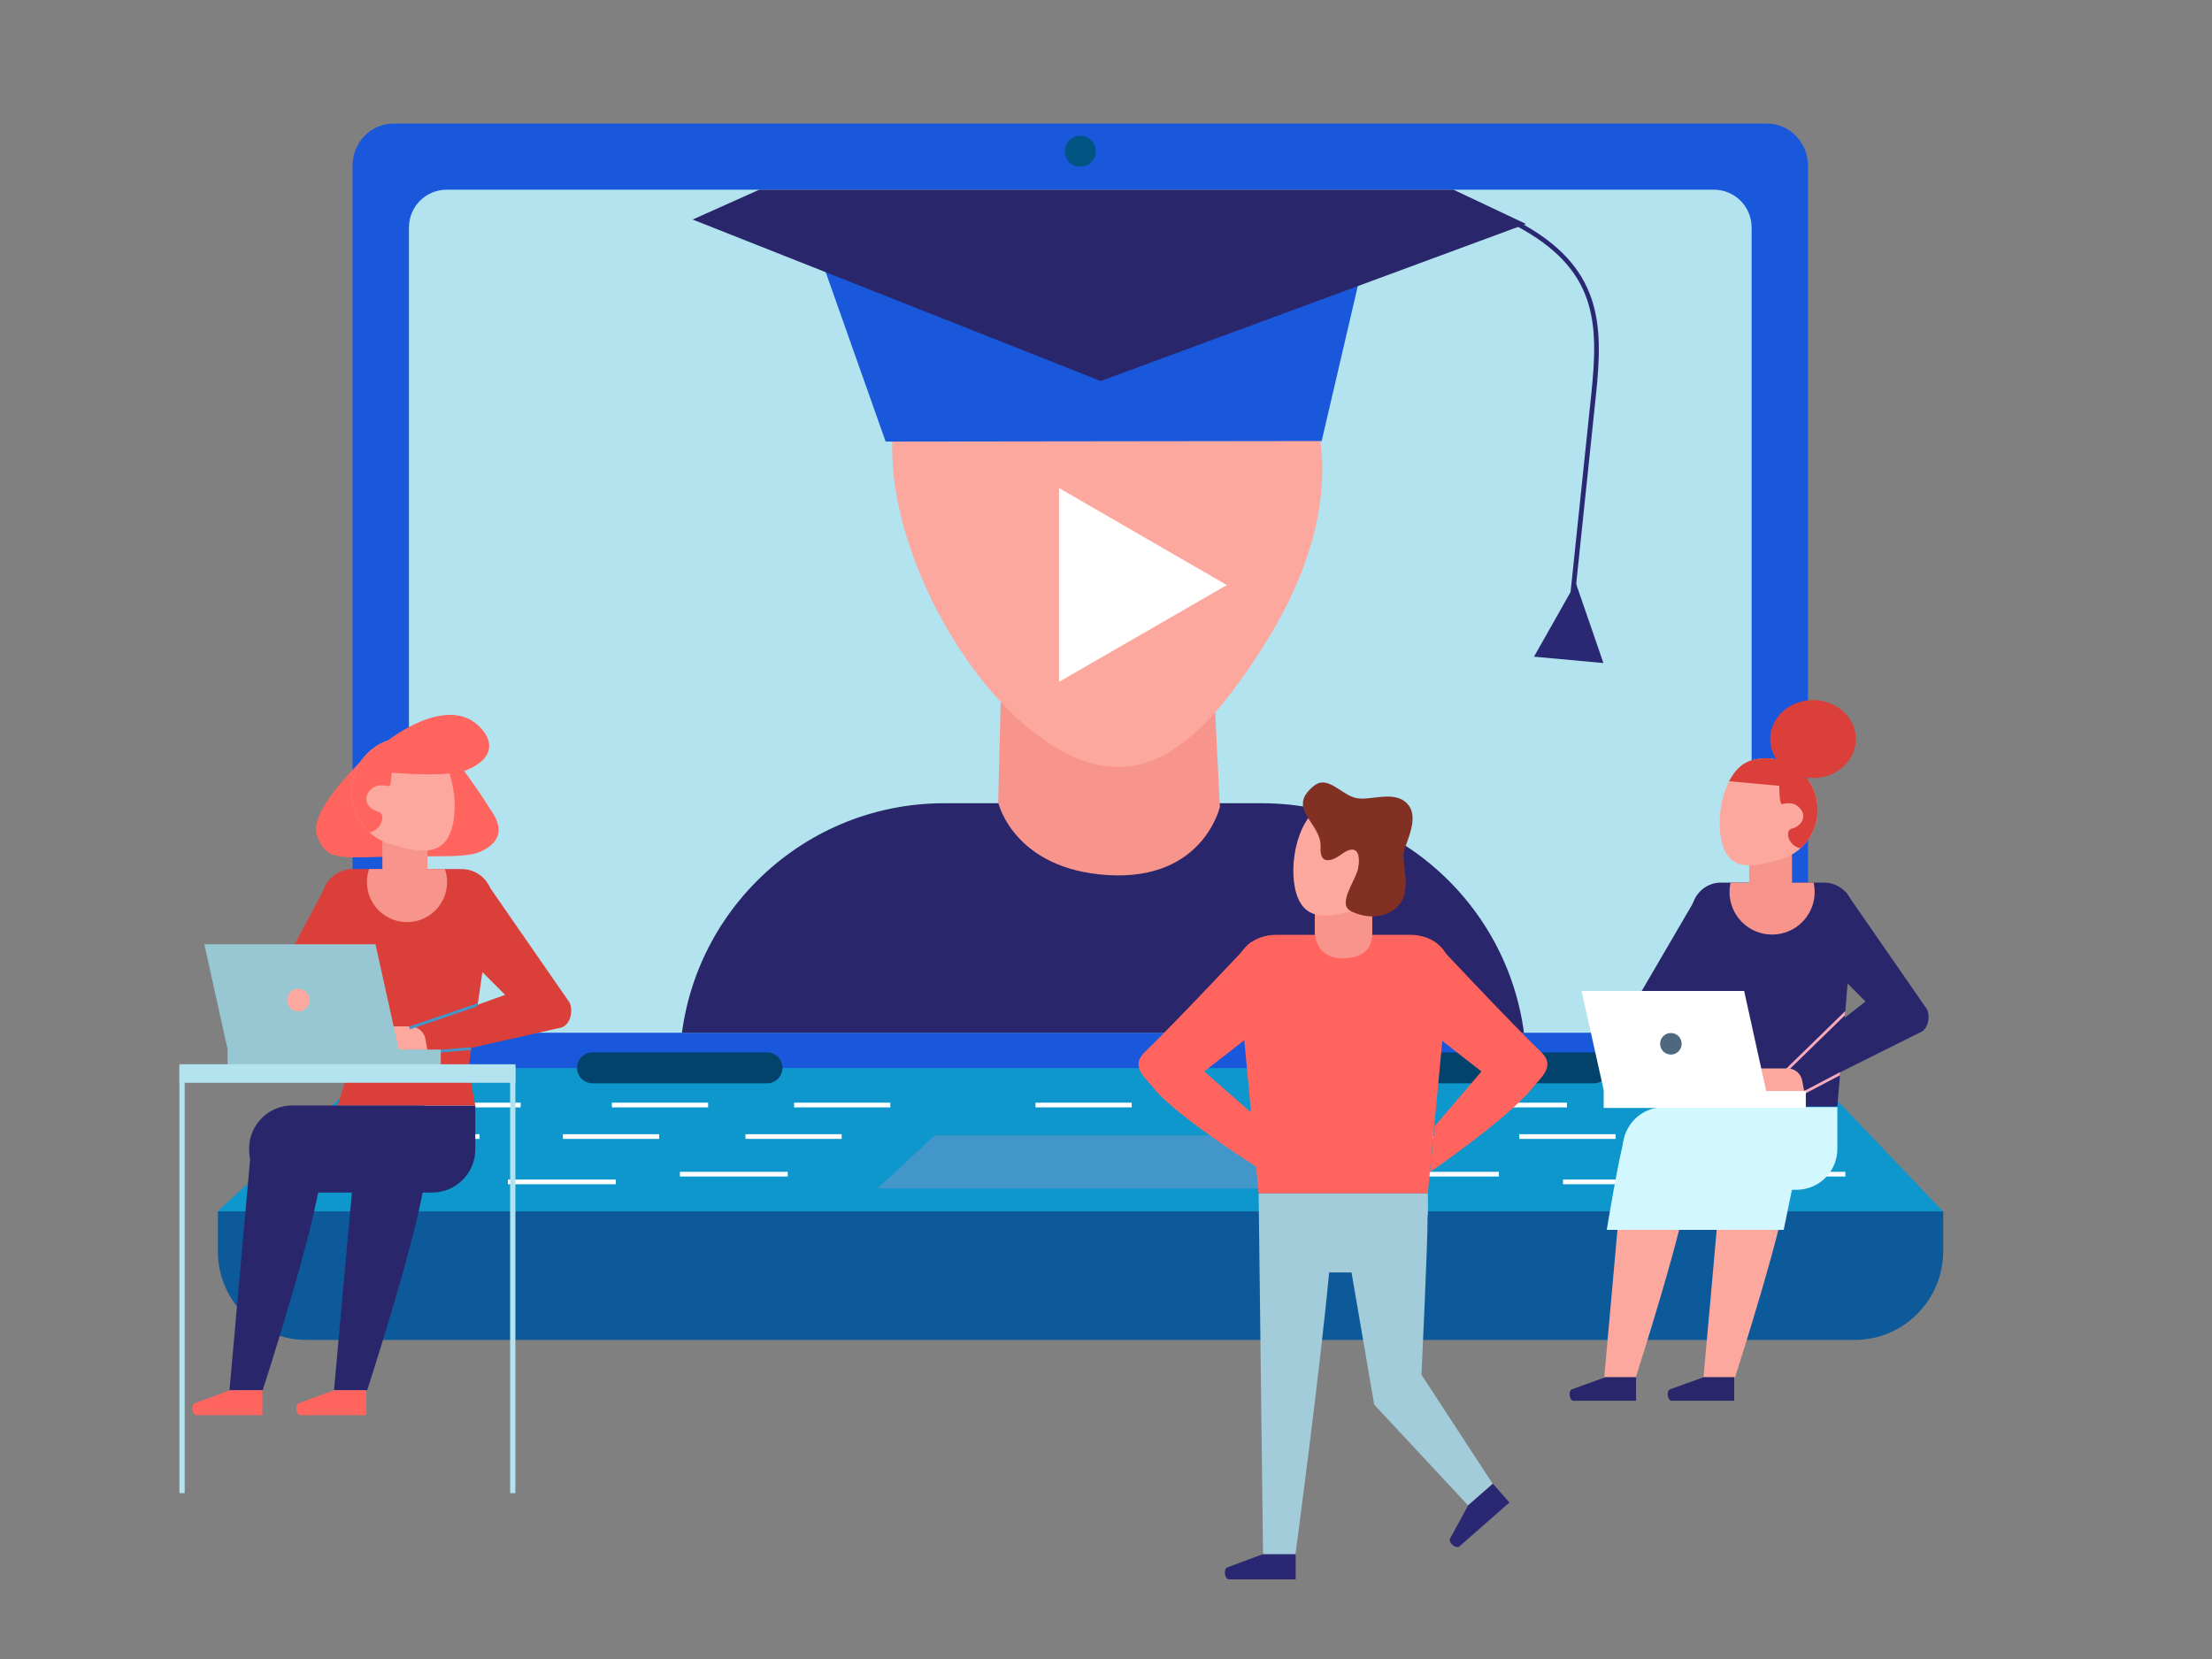 <?xml version="1.0" encoding="utf-8"?>
<!-- Generator: Adobe Illustrator 20.1.0, SVG Export Plug-In . SVG Version: 6.00 Build 0)  -->
<svg version="1.1" id="Слой_1" xmlns="http://www.w3.org/2000/svg" xmlns:xlink="http://www.w3.org/1999/xlink" x="0px" y="0px"
	 viewBox="0 0 800 600" style="enable-background:new 0 0 800 600;" xml:space="preserve">
<rect x="0" y="0" width="800" height="600" fill="#808080" stroke="none"/>
<style type="text/css">
	.st0{fill:#0E97CD;}
	.st1{fill:#1958DB;}
	.st2{fill:#B3E3EF;}
	.st3{fill:#025482;}
	.st4{fill:#0C5A9A;}
	.st5{fill:#03436B;}
	.st6{fill:#4396CA;}
	.st7{fill:#FFFFFF;}
	.st8{fill:#FF645F;}
	.st9{fill:#29266B;}
	.st10{fill:#DA3F3A;}
	.st11{fill:#F7958D;}
	.st12{fill:#FCA89E;}
	.st13{clip-path:url(#SVGID_2_);}
	.st14{clip-path:url(#SVGID_4_);}
	.st15{fill:#97C7D3;}
	.st16{clip-path:url(#SVGID_6_);}
	.st17{fill:#D2F7FF;}
	.st18{clip-path:url(#SVGID_8_);}
	.st19{clip-path:url(#SVGID_10_);}
	.st20{fill:#F5ABBC;}
	.st21{clip-path:url(#SVGID_12_);}
	.st22{fill:#4E687F;}
	.st23{clip-path:url(#SVGID_14_);}
	.st24{fill:#2A2873;}
	.st25{fill:#A2CCDA;}
	.st26{fill:#823024;}
</style>
<g>
	<g>
		<g>
			<g>
				<polygon class="st0" points="78.7,438.1 141.9,379.7 647,379.7 702.7,438.1 				"/>
			</g>
		</g>
		<g>
			<g>
				<path class="st1" d="M639.1,386.3H142.3c-8.2,0-14.8-6.9-14.8-15.3V60c0-8.5,6.6-15.3,14.8-15.3h496.8c8.2,0,14.8,6.9,14.8,15.3
					v311C654,379.5,647.3,386.3,639.1,386.3z"/>
			</g>
		</g>
		<g>
			<g>
				<path class="st2" d="M619.8,373.5H161.6c-7.6,0-13.7-6.1-13.7-13.7V82.3c0-7.6,6.1-13.7,13.7-13.7h458.2
					c7.6,0,13.7,6.1,13.7,13.7v277.5C633.5,367.4,627.4,373.5,619.8,373.5z"/>
			</g>
		</g>
		<g>
			<g>
				<circle class="st3" cx="390.7" cy="54.7" r="5.6"/>
			</g>
		</g>
		<g>
			<g>
				<path class="st4" d="M670.8,484.6h-560c-17.7,0-32-14.3-32-32v-14.5h624v14.5C702.7,470.3,688.4,484.6,670.8,484.6z"/>
			</g>
		</g>
		<g>
			<g>
				<path class="st5" d="M283,386.2c0,3.1-2.5,5.6-5.6,5.6h-63.1c-3.1,0-5.6-2.5-5.6-5.6l0,0c0-3.1,2.5-5.6,5.6-5.6h63.1
					C280.5,380.6,283,383.1,283,386.2L283,386.2z"/>
			</g>
		</g>
		<g>
			<g>
				<path class="st5" d="M582,386.2c0,3.1-2.5,5.6-5.6,5.6h-63.1c-3.1,0-5.6-2.5-5.6-5.6l0,0c0-3.1,2.5-5.6,5.6-5.6h63.1
					C579.5,380.6,582,383.1,582,386.2L582,386.2z"/>
			</g>
		</g>
		<g>
			<g>
				<polygon class="st6" points="317.4,429.8 338.1,410.6 445.8,410.6 464.1,429.8 				"/>
			</g>
		</g>
		<g>
			<g>
				<rect x="374.5" y="398.8" class="st7" width="34.8" height="1.7"/>
			</g>
		</g>
		<g>
			<g>
				<g>
					<rect x="120.5" y="423.8" class="st7" width="39" height="1.7"/>
				</g>
			</g>
			<g>
				<g>
					<rect x="153.5" y="398.8" class="st7" width="34.8" height="1.7"/>
				</g>
			</g>
			<g>
				<g>
					<rect x="138.6" y="410.2" class="st7" width="34.8" height="1.7"/>
				</g>
			</g>
			<g>
				<g>
					<rect x="221.3" y="398.8" class="st7" width="34.8" height="1.7"/>
				</g>
			</g>
			<g>
				<g>
					<rect x="203.6" y="410.2" class="st7" width="34.8" height="1.7"/>
				</g>
			</g>
			<g>
				<g>
					<rect x="245.9" y="423.8" class="st7" width="39" height="1.7"/>
				</g>
			</g>
			<g>
				<g>
					<rect x="287.2" y="398.8" class="st7" width="34.8" height="1.7"/>
				</g>
			</g>
			<g>
				<g>
					<rect x="269.6" y="410.2" class="st7" width="34.8" height="1.7"/>
				</g>
			</g>
			<g>
				<g>
					<rect x="183.7" y="426.6" class="st7" width="39" height="1.7"/>
				</g>
			</g>
		</g>
		<g>
			<g>
				<g>
					<rect x="628.4" y="423.8" class="st7" width="39" height="1.7"/>
				</g>
			</g>
			<g>
				<g>
					<rect x="599.7" y="398.8" class="st7" width="34.8" height="1.7"/>
				</g>
			</g>
			<g>
				<g>
					<rect x="614.5" y="410.2" class="st7" width="34.8" height="1.7"/>
				</g>
			</g>
			<g>
				<g>
					<rect x="531.9" y="398.8" class="st7" width="34.8" height="1.7"/>
				</g>
			</g>
			<g>
				<g>
					<rect x="549.5" y="410.2" class="st7" width="34.8" height="1.7"/>
				</g>
			</g>
			<g>
				<g>
					<rect x="503.1" y="423.8" class="st7" width="39" height="1.7"/>
				</g>
			</g>
			<g>
				<g>
					<rect x="465.9" y="398.8" class="st7" width="34.8" height="1.7"/>
				</g>
			</g>
			<g>
				<g>
					<rect x="483.6" y="410.2" class="st7" width="34.8" height="1.7"/>
				</g>
			</g>
			<g>
				<g>
					<rect x="565.3" y="426.6" class="st7" width="39" height="1.7"/>
				</g>
			</g>
		</g>
	</g>
	<g>
		<g>
			<g>
				<g>
					<path class="st8" d="M136.5,269.6c0,0-25.9,22.8-21.8,32.8c4,9.8,8,7.5,33.9,7.3c11.4-0.1,20.6,0.4,25.2-1.7
						c9-4.1,6.8-10.2,4.5-13.8C170.1,280.9,161,270,161,270L136.5,269.6z"/>
				</g>
			</g>
		</g>
		<g>
			<g>
				<g>
					<path class="st9" d="M105.7,399.8h66.2v15.9c0,8.6-7,15.6-15.6,15.6h-50.6c-8.6,0-15.6-7-15.6-15.6v-0.3
						C90.1,406.8,97.1,399.8,105.7,399.8z"/>
				</g>
			</g>
		</g>
		<g>
			<g>
				<g>
					<path class="st10" d="M171.9,399.8h-49.8l4.7-14.8l-10.4-58.5c-0.6-6.6,4.6-12.2,11.2-12.2h39.3c6.6,0,11.8,5.6,11.2,12.2
						l-8.7,60L171.9,399.8z"/>
				</g>
			</g>
		</g>
		<g>
			<g>
				<g>
					<path class="st11" d="M150.3,318.8h-7.7c-2.4,0-4.3-2.2-4.3-4.9v-9.5c0-2.7,1.9-4.9,4.3-4.9h7.7c2.4,0,4.3,2.2,4.3,4.9v9.5
						C154.6,316.6,152.7,318.8,150.3,318.8z"/>
				</g>
			</g>
		</g>
		<g>
			<g>
				<g>
					<path class="st12" d="M163.4,299.6c-3.1,10.4-11.8,8.8-22.2,5.7c-10.4-3.1-16.4-14-13.3-24.5c3.1-10.4,14-16.4,24.5-13.3
						C162.7,270.7,166.5,289.2,163.4,299.6z"/>
				</g>
			</g>
		</g>
		<g>
			<g>
				<g>
					<path class="st8" d="M131.7,278.5c0,0,28.5,3.5,37.1,0c8.1-3.3,11-9.1,4.8-15.5c-7.9-8.2-20.7-4-32,3.8
						C137.9,269.5,131.7,278.5,131.7,278.5z"/>
				</g>
			</g>
		</g>
		<g>
			<defs>
				<path id="SVGID_1_" d="M163.4,299.6c-3.1,10.4-11.8,8.8-22.2,5.7c-10.4-3.1-16.4-14-13.3-24.5c3.1-10.4,14-16.4,24.5-13.3
					C162.7,270.7,166.5,289.2,163.4,299.6z"/>
			</defs>
			<clipPath id="SVGID_2_">
				<use xlink:href="#SVGID_1_"  style="overflow:visible;"/>
			</clipPath>
			<g class="st13">
				<g>
					<g>
						<path class="st8" d="M141.7,277.3c0,0,0,7-1,7c-1,0-4.6-1.4-7.2,1.9c-2.6,3.4,0.2,6.7,3.4,7.4c3.1,0.7,1,8.9-6.5,7.4
							c-7.4-1.4-10.1-18.9-6.2-25.7c3.8-6.7,16.1-14.1,20.4-13.7c4.3,0.5,6.5,10.8,6.5,10.8L141.7,277.3z"/>
					</g>
				</g>
			</g>
		</g>
		<g>
			<g>
				<g>
					<path class="st9" d="M91.1,412.1L83,502.8h12c0,0,19.2-59.1,21.1-78.3c1.9-19.2-12-15.8-12-15.8L91.1,412.1z"/>
				</g>
			</g>
		</g>
		<g>
			<g>
				<g>
					<path class="st9" d="M129,412.1l-8.2,90.7h12c0,0,19.2-59.1,21.1-78.3c1.9-19.2-12-15.8-12-15.8L129,412.1z"/>
				</g>
			</g>
		</g>
		<g>
			<g>
				<g>
					<polygon class="st10" points="117.5,321 99.7,354.5 123.7,352.6 					"/>
				</g>
			</g>
		</g>
		<g>
			<g>
				<g>
					<path class="st10" d="M175.1,318l30.9,44.6c1.4,3.1,0.3,7.9-2.9,9l-47.8,10.8l-6.2-10.5l33.6-12.1l-24.1-24.1L175.1,318z"/>
				</g>
			</g>
		</g>
		<g>
			<g>
				<g>
					<path class="st12" d="M154.6,379.8h-19.7l-1.4-8.6h14.8c2.8,0,5.2,2,5.6,4.8L154.6,379.8z"/>
				</g>
			</g>
		</g>
		<g>
			<g>
				<g>
					<path class="st8" d="M83.2,502.8h11.7v9H71.1c-1.6,0-2.1-3.5-0.7-4.3L83.2,502.8z"/>
				</g>
			</g>
		</g>
		<g>
			<g>
				<g>
					<path class="st8" d="M120.8,502.8h11.7v9h-23.8c-1.6,0-2.1-3.5-0.7-4.3L120.8,502.8z"/>
				</g>
			</g>
		</g>
		<g>
			<defs>
				<path id="SVGID_3_" d="M171.9,399.6h-49.4l-6.2-73.2c-0.6-6.6,4.6-12.2,11.2-12.2h39.3c6.6,0,11.8,5.6,11.2,12.2l-8.7,60
					L171.9,399.6z"/>
			</defs>
			<clipPath id="SVGID_4_">
				<use xlink:href="#SVGID_3_"  style="overflow:visible;"/>
			</clipPath>
			<g class="st14">
				<g>
					<g>
						<polygon class="st6" points="148.2,372.3 147.9,371.3 177.8,361.1 178.1,362.1 						"/>
					</g>
				</g>
			</g>
			<g class="st14">
				<g>
					<g>
						
							<rect x="151.1" y="378.7" transform="matrix(0.997 -8.390877e-02 8.390877e-02 0.997 -31.223 15.465)" class="st6" width="34.4" height="1"/>
					</g>
				</g>
			</g>
		</g>
		<g>
			<g>
				<g>
					<polygon class="st15" points="144.3,379.9 82.4,379.9 73.9,341.5 135.8,341.5 					"/>
				</g>
			</g>
		</g>
		<g>
			<g>
				<g>
					<rect x="82.3" y="379.6" class="st15" width="77.1" height="6.5"/>
				</g>
			</g>
		</g>
		<g>
			<g>
				<g>
					<circle class="st12" cx="107.9" cy="361.7" r="4.1"/>
				</g>
			</g>
		</g>
		<g>
			<g>
				<g>
					<rect x="64.9" y="384.9" class="st2" width="121.5" height="6.7"/>
				</g>
			</g>
		</g>
		<g>
			<g>
				<g>
					<rect x="64.9" y="385.5" class="st2" width="1.9" height="154.5"/>
				</g>
			</g>
		</g>
		<g>
			<g>
				<g>
					<rect x="184.5" y="385.5" class="st2" width="1.9" height="154.5"/>
				</g>
			</g>
		</g>
		<g>
			<defs>
				<path id="SVGID_5_" d="M171.9,399.6h-49.4l4.2-14.6l-10.4-58.5c-0.6-6.6,4.6-12.2,11.2-12.2h39.3c6.6,0,11.8,5.6,11.2,12.2
					l-8.7,60L171.9,399.6z"/>
			</defs>
			<clipPath id="SVGID_6_">
				<use xlink:href="#SVGID_5_"  style="overflow:visible;"/>
			</clipPath>
			<g class="st16">
				<g>
					<g>
						<ellipse class="st11" cx="147.2" cy="319" rx="14.5" ry="14.5"/>
					</g>
				</g>
			</g>
		</g>
	</g>
	<g>
		<g>
			<g>
				<path class="st17" d="M601.7,400.4h62.8v15.1c0,8.2-6.6,14.8-14.8,14.8h-48c-8.2,0-14.8-6.6-14.8-14.8v-0.3
					C586.9,407,593.6,400.4,601.7,400.4z"/>
			</g>
		</g>
	</g>
	<g>
		<g>
			<g>
				<path class="st9" d="M664.5,400.2h-46.9l-5.8-69.4c-0.5-6.2,4.4-11.6,10.6-11.6h37.3c6.2,0,11.1,5.3,10.6,11.6L664.5,400.2z"/>
			</g>
		</g>
	</g>
	<g>
		<g>
			<g>
				<path class="st11" d="M644,323.5h-7.3c-2.3,0-4.1-2.1-4.1-4.6v-9c0-2.5,1.8-4.6,4.1-4.6h7.3c2.3,0,4.1,2.1,4.1,4.6v9
					C648.1,321.4,646.3,323.5,644,323.5z"/>
			</g>
		</g>
	</g>
	<g>
		<defs>
			<path id="SVGID_7_" d="M622.9,305.3c2.9,9.9,11.2,8.4,21.1,5.5c9.9-2.9,15.5-13.3,12.6-23.2c-2.9-9.9-13.3-15.5-23.2-12.6
				C623.6,277.9,620,295.4,622.9,305.3z"/>
		</defs>
		<use xlink:href="#SVGID_7_"  style="overflow:visible;fill:#FCA89E;"/>
		<clipPath id="SVGID_8_">
			<use xlink:href="#SVGID_7_"  style="overflow:visible;"/>
		</clipPath>
		<g class="st18">
			<g>
				<g>
					<path class="st10" d="M643.5,284.2c0,0,0,6.6,0.9,6.6c0.9,0,4.3-1.4,6.8,1.8c2.5,3.2-0.2,6.4-3.2,7.1c-3,0.7-0.9,8.4,6.1,7.1
						c7.1-1.4,9.6-18,5.9-24.3c-3.6-6.4-15.2-13.4-19.3-13c-4.1,0.5-38.8,10.9-38.8,10.9L643.5,284.2z"/>
				</g>
			</g>
		</g>
	</g>
	<g>
		<g>
			<g>
				<polygon class="st9" points="612.9,325.6 590.6,363.8 607.9,371.1 621.7,348.5 				"/>
			</g>
		</g>
	</g>
	<g>
		<g>
			<g>
				<path class="st9" d="M667.6,322.7l29.3,42.3c1.4,2.9,0.3,7.5-2.7,8.5l-42.5,21.2l-5.9-10l28.9-22.5l-22.9-22.9L667.6,322.7z"/>
			</g>
		</g>
	</g>
	<g>
		<defs>
			<path id="SVGID_9_" d="M664.5,400.2h-46.9l-5.8-69.4c-0.5-6.2,4.4-11.6,10.6-11.6h37.3c6.2,0,11.1,5.3,10.6,11.6L664.5,400.2z"/>
		</defs>
		<clipPath id="SVGID_10_">
			<use xlink:href="#SVGID_9_"  style="overflow:visible;"/>
		</clipPath>
		<g class="st19">
			<g>
				<g>
					
						<rect x="640.4" y="375.7" transform="matrix(0.716 -0.698 0.698 0.716 -75.937 565.637)" class="st20" width="34.8" height="1"/>
				</g>
			</g>
		</g>
		<g class="st19">
			<g>
				<g>
					
						<rect x="647.4" y="388.7" transform="matrix(0.885 -0.465 0.465 0.885 -104.908 353.565)" class="st20" width="32.2" height="1"/>
				</g>
			</g>
		</g>
	</g>
	<g>
		<g>
			<g>
				<rect x="580" y="394.5" class="st7" width="73.1" height="6.2"/>
			</g>
		</g>
	</g>
	<g>
		<defs>
			<path id="SVGID_11_" d="M664.5,400.2h-46.9l-5.8-69.4c-0.5-6.2,4.4-11.6,10.6-11.6h37.3c6.2,0,11.1,5.3,10.6,11.6L664.5,400.2z"
				/>
		</defs>
		<clipPath id="SVGID_12_">
			<use xlink:href="#SVGID_11_"  style="overflow:visible;"/>
		</clipPath>
		<g class="st21">
			<g>
				<g>
					<circle class="st11" cx="640.9" cy="322.6" r="15.4"/>
				</g>
			</g>
		</g>
	</g>
	<g>
		<g>
			<g>
				<path class="st12" d="M652.5,394.6h-18.7l-1.4-8.2h14.1c2.6,0,4.9,1.9,5.3,4.5L652.5,394.6z"/>
			</g>
		</g>
	</g>
	<g>
		<g>
			<g>
				<polygon class="st7" points="638.8,394.7 580.1,394.7 572,358.4 630.8,358.4 				"/>
			</g>
		</g>
	</g>
	<g>
		<g>
			<g>
				<circle class="st22" cx="604.3" cy="377.5" r="3.9"/>
			</g>
		</g>
	</g>
	<g>
		<g>
			<g>
				<path class="st12" d="M623.8,412l-7.7,86.1h11.4c0,0,18.2-56.1,20-74.3c1.8-18.2-11.4-15-11.4-15L623.8,412z"/>
			</g>
		</g>
	</g>
	<g>
		<defs>
			<path id="SVGID_13_" d="M619.8,373.5H161.6c-7.6,0-13.7-6.1-13.7-13.7V82.3c0-7.6,6.1-13.7,13.7-13.7h458.2
				c7.6,0,13.7,6.1,13.7,13.7v277.5C633.5,367.4,627.4,373.5,619.8,373.5z"/>
		</defs>
		<clipPath id="SVGID_14_">
			<use xlink:href="#SVGID_13_"  style="overflow:visible;"/>
		</clipPath>
		<g class="st23">
			<g>
				<path class="st9" d="M456.3,536.1H341.5c-52.8,0-95.7-42.8-95.7-95.7v-54.2c0-52.8,42.8-95.7,95.7-95.7h114.8
					c52.8,0,95.7,42.8,95.7,95.7v54.2C552,493.3,509.1,536.1,456.3,536.1z"/>
			</g>
		</g>
		<g class="st23">
			<g>
				<path class="st11" d="M441.2,291.8c0,0-6,26.7-40.3,24.7c-34.4-2-39.9-26.3-39.9-26.3l1.2-47.9h76.5L441.2,291.8z"/>
			</g>
		</g>
		<g class="st23">
			<g>
				<g>
					<path class="st12" d="M372.7,263.9c35.8,28.7,59.8,8.4,84.3-30.3c29.2-46,29.4-91.5-6.5-120.2c-35.8-28.7-88.1-22.9-116.8,13
						C305.2,162.2,336.9,235.3,372.7,263.9z"/>
				</g>
			</g>
		</g>
		<g class="st23">
			<g>
				<polygon class="st7" points="383,176.5 443.7,211.6 383,246.6 				"/>
			</g>
		</g>
		<g class="st23">
			<g>
				<g>
					<path class="st24" d="M569.4,217.4l-1.7-0.2l7.8-74.6c2.7-25.9,2.3-45.4-27.5-61.1l0.8-1.5c30.7,16.2,31.1,37.1,28.4,62.8
						L569.4,217.4z"/>
				</g>
			</g>
			<g>
				<g>
					<polygon class="st1" points="496.7,79.3 290.3,74.9 320.3,159.7 478,159.5 					"/>
				</g>
			</g>
			<g>
				<g>
					<polygon class="st9" points="398.1,137.8 250.5,79.4 403.5,10.9 551.9,81 					"/>
				</g>
			</g>
			<g>
				<g>
					<polygon class="st24" points="554.8,237.5 569.9,210.8 579.9,239.8 					"/>
				</g>
			</g>
		</g>
	</g>
	<g>
		<g>
			<ellipse class="st10" cx="655.7" cy="267.3" rx="15.5" ry="14.1"/>
		</g>
	</g>
	<g>
		<g>
			<g>
				<g>
					<path class="st12" d="M587.9,412l-7.7,86.1h11.4c0,0,18.2-56.1,20-74.3c1.8-18.2-11.4-15-11.4-15L587.9,412z"/>
				</g>
			</g>
		</g>
		<g>
			<g>
				<g>
					<path class="st9" d="M616.1,498.1h11.1v8.5h-22.6c-1.5,0-2-3.4-0.7-4.1L616.1,498.1z"/>
				</g>
			</g>
		</g>
		<g>
			<g>
				<g>
					<path class="st9" d="M580.6,498.1h11.1v8.5h-22.6c-1.5,0-2-3.4-0.7-4.1L580.6,498.1z"/>
				</g>
			</g>
		</g>
		<g>
			<g>
				<g>
					<path class="st25" d="M516.4,431.6h-61.2l1.6,130.7h11.7c0,0,8.8-65.7,12.2-102.1h8.1l8.2,47.8l34,36.5l8.9-7.8l-25.8-39.5
						c0,0,2.3-48.7,2.2-57.1C516.6,438.5,516.4,431.6,516.4,431.6z"/>
				</g>
			</g>
		</g>
		<g>
			<g>
				<g>
					<path class="st8" d="M516.4,431.6h-61.2l-7.6-81.2c-0.7-6.6,5.7-12.3,13.9-12.3h48.7c8.1,0,14.5,5.7,13.9,12.3L516.4,431.6z"/>
				</g>
			</g>
		</g>
		<g>
			<g>
				<g>
					<path class="st11" d="M485.5,346.6c10.8,0,10.8-7.4,10.8-9.1v-12c0-2.7-4-2.5-6.5-2.5H482c-2.4,0-6.5,2.2-6.5,4.9v9.6
						C475.6,339.2,476.7,346.6,485.5,346.6z"/>
				</g>
			</g>
		</g>
		<g>
			<defs>
				<path id="SVGID_15_" d="M468.8,323c3.1,10.5,11.9,8.9,22.5,5.8c10.5-3.1,16.6-14.2,13.4-24.7c-3.1-10.5-14.2-16.6-24.7-13.4
					C469.5,293.8,465.7,312.5,468.8,323z"/>
			</defs>
			<use xlink:href="#SVGID_15_"  style="overflow:visible;fill:#FCA89E;"/>
			<clipPath id="SVGID_16_">
				<use xlink:href="#SVGID_15_"  style="overflow:visible;"/>
			</clipPath>
		</g>
		<g>
			<g>
				<g>
					<path class="st8" d="M519,340.7c0,0,28.3,30.2,38.3,39.7c5.5,5.2,0,9.2-3.1,13.1c-8.7,10.9-37,30.4-37,30.4l1.6-16.5l17-19.9
						c0,0-24-18.5-24.8-19.8c-2.2-3.6-0.4-19.6-0.4-19.6L519,340.7z"/>
				</g>
			</g>
		</g>
		<g>
			<g>
				<g>
					<path class="st8" d="M452.4,340.7c0,0-28.3,30.2-38.3,39.7c-5.5,5.2,0,9.2,3.1,13.1c8.7,10.9,41.3,31.1,41.3,31.1l-0.6-17.5
						l-22.4-19.6c0,0,24-18.5,24.8-19.8c2.2-3.6,0.4-19.6,0.4-19.6L452.4,340.7z"/>
				</g>
			</g>
		</g>
		<g>
			<g>
				<g>
					<path class="st24" d="M456.7,562.1h11.9v9.1h-24.1c-1.6,0-2.1-3.6-0.7-4.3L456.7,562.1z"/>
				</g>
			</g>
		</g>
		<g>
			<g>
				<g>
					<path class="st24" d="M531,544.4l8.9-7.8l6,6.8l-18.1,15.9c-1.2,1-4-1.3-3.4-2.8L531,544.4z"/>
				</g>
			</g>
		</g>
		<g>
			<g>
				<g>
					<path class="st26" d="M475.2,284.2c4.7-3.8,9.2,2.4,14.4,4.2c5.2,1.8,14.3-3,19.3,2.2c5,5.2-1,14.7-1.3,18.3
						c-0.3,3.7,2.4,12.2-0.8,17.3c-2.9,4.6-10.1,7.2-18.1,3.4c-5.2-2.5,1.3-10.7,2.4-15.2c1-4.5,0.3-10-6-5.4
						c-2.8,2.1-7.9,4.4-7.5-2.6C478.1,297.6,464.8,292.6,475.2,284.2z"/>
				</g>
			</g>
		</g>
	</g>
	<g>
		<g>
			<g>
				<path class="st17" d="M655,402.8l-58.4,0.3c0,0-6.9,2-8.9,7.9c-2,5.9-6.6,33.8-6.6,33.8h64l4.3-21L655,402.8z"/>
			</g>
		</g>
	</g>
</g>
</svg>
